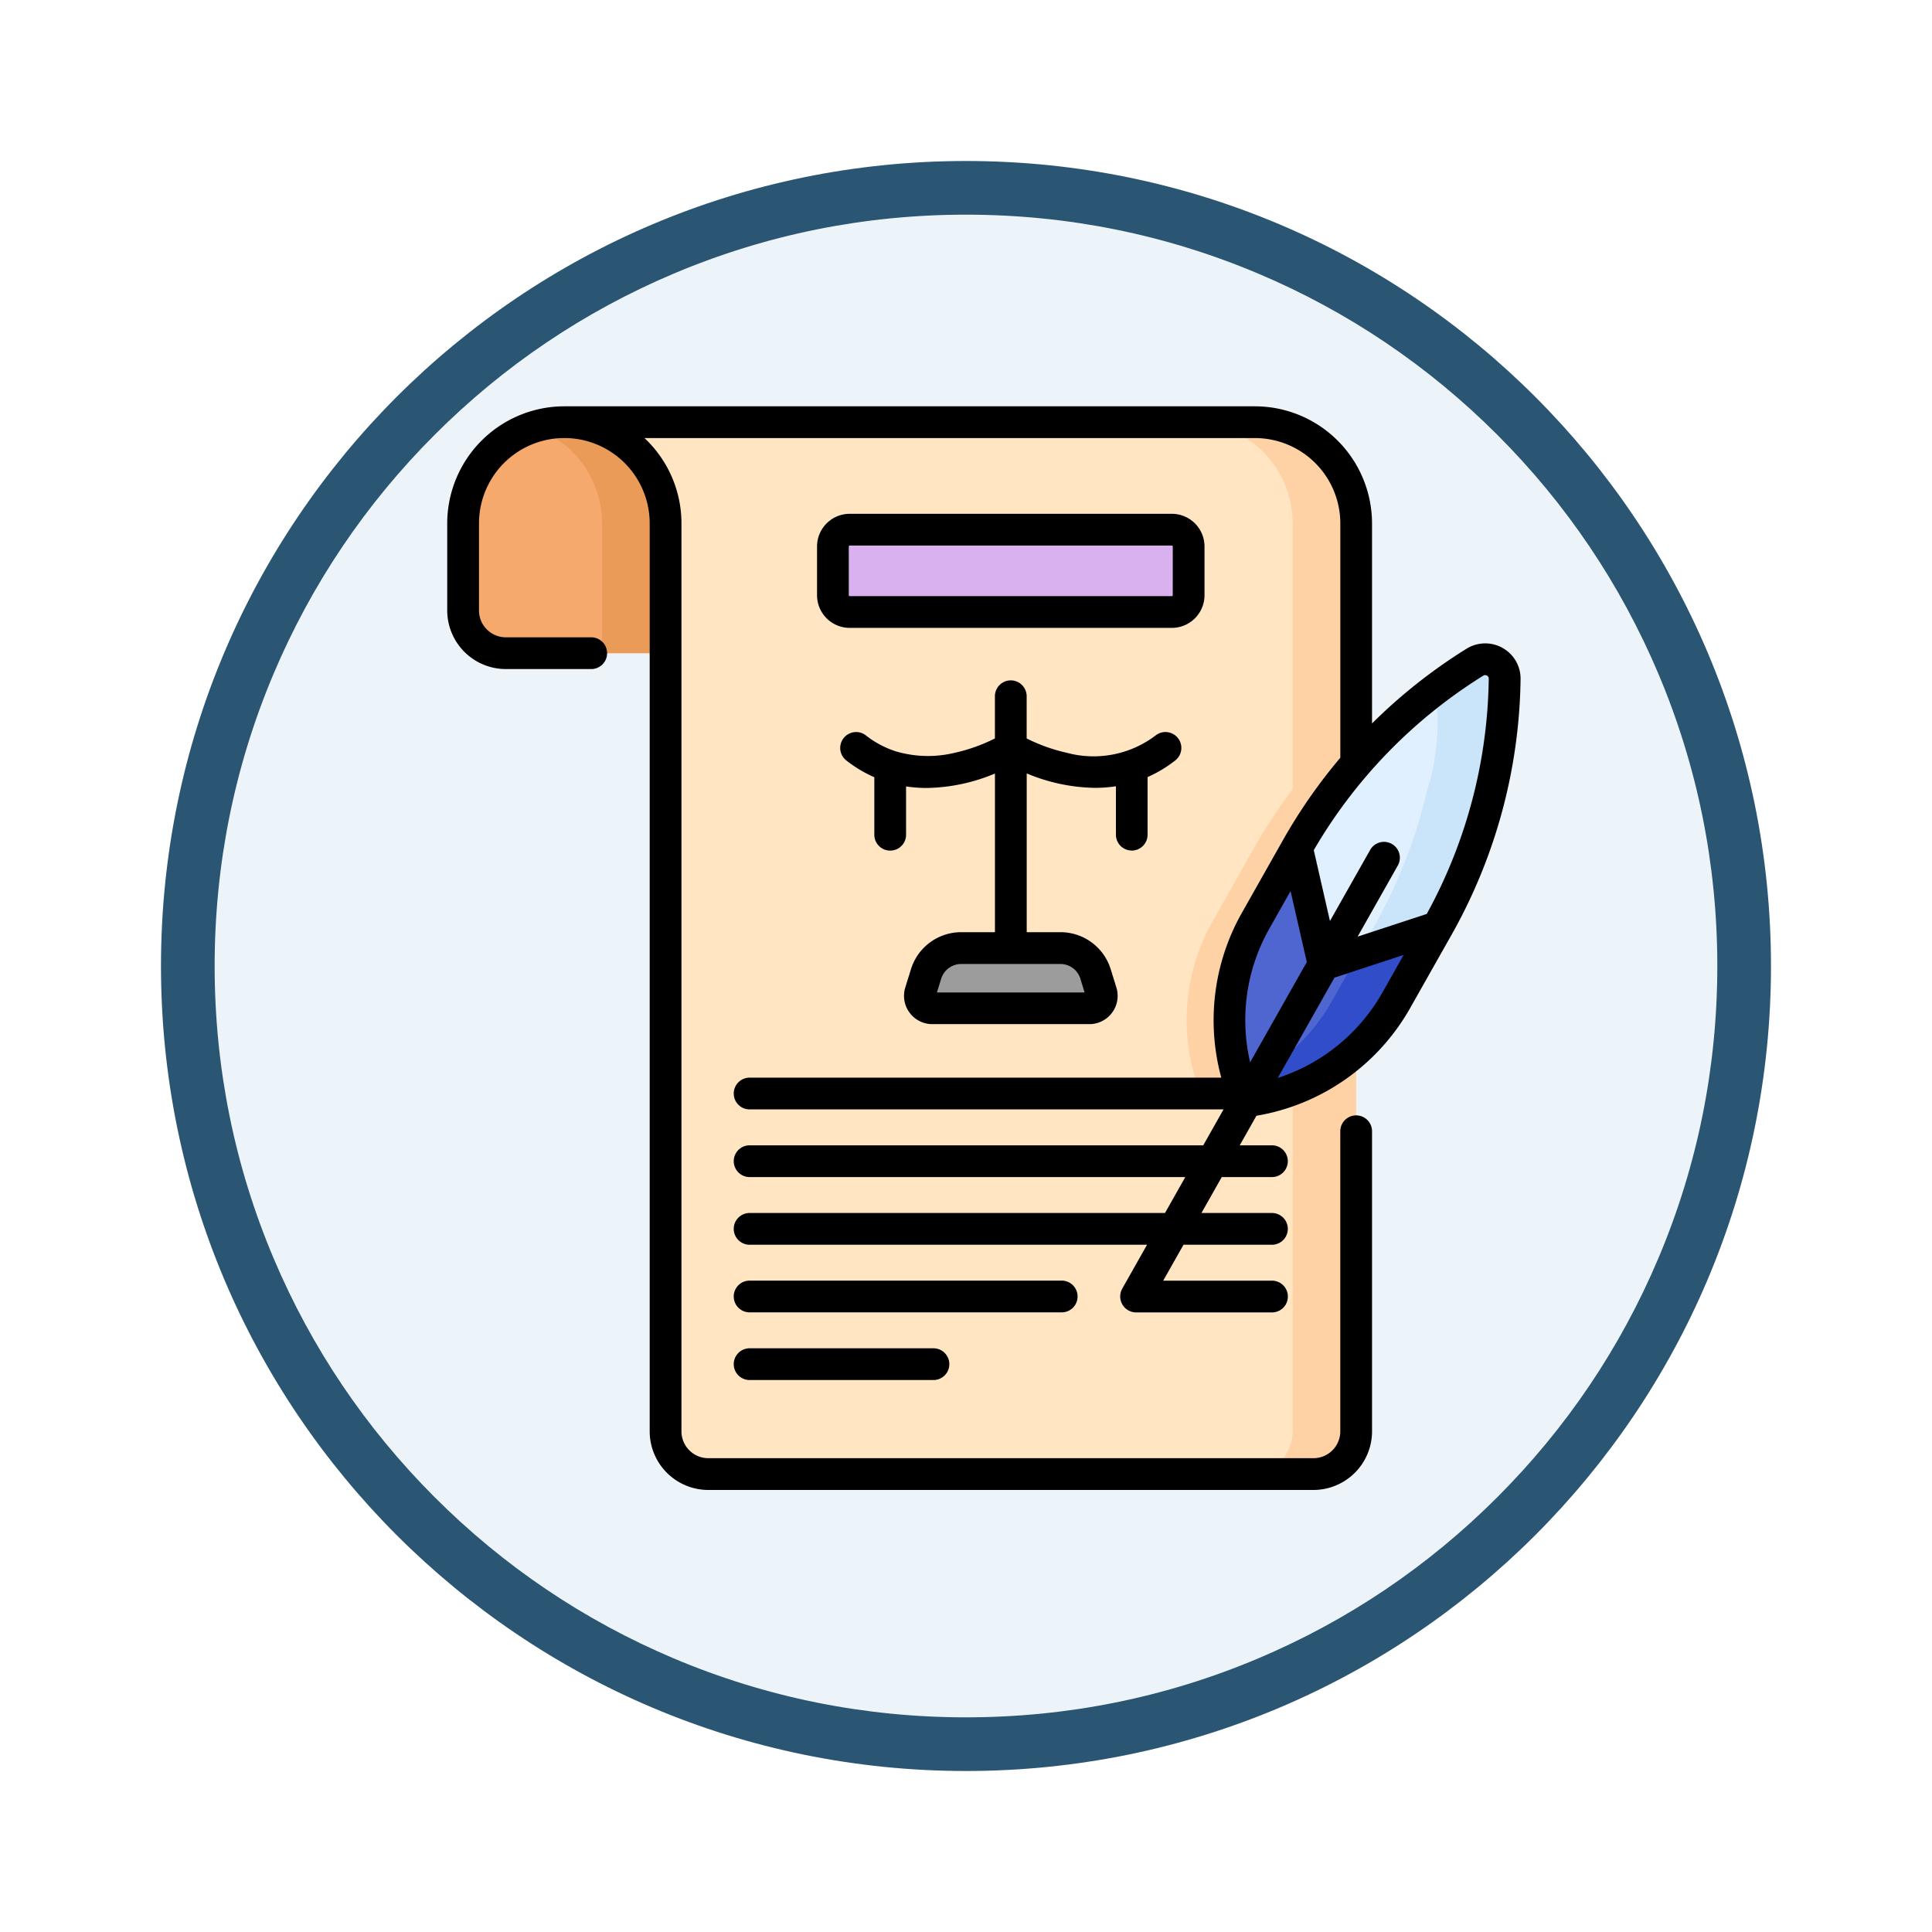 <svg xmlns="http://www.w3.org/2000/svg" xmlns:xlink="http://www.w3.org/1999/xlink" width="108" height="108" viewBox="0 0 108 108">
  <defs>
    <filter id="Path_904820" x="0" y="0" width="108" height="108" filterUnits="userSpaceOnUse">
      <feOffset dy="3" input="SourceAlpha"/>
      <feGaussianBlur stdDeviation="3" result="blur"/>
      <feFlood flood-opacity="0.161"/>
      <feComposite operator="in" in2="blur"/>
      <feComposite in="SourceGraphic"/>
    </filter>
  </defs>
  <g id="Group_1144171" data-name="Group 1144171" transform="translate(-4323.101 -4424)">
    <g id="Group_1144170" data-name="Group 1144170">
      <g id="Icono" transform="translate(3708 -576)">
        <g transform="matrix(1, 0, 0, 1, 615.1, 5000)" filter="url(#Path_904820)">
          <g id="Path_904820-2" data-name="Path 904820" transform="translate(9 6)" fill="#ecf4fa">
            <path d="M 45 88.5 C 39.127 88.5 33.43 87.35 28.068 85.082 C 22.889 82.891 18.236 79.755 14.241 75.759 C 10.245 71.764 7.109 67.111 4.918 61.932 C 2.65 56.57 1.5 50.873 1.5 45 C 1.5 39.127 2.65 33.43 4.918 28.068 C 7.109 22.889 10.245 18.236 14.241 14.241 C 18.236 10.245 22.889 7.109 28.068 4.918 C 33.43 2.65 39.127 1.5 45 1.5 C 50.873 1.5 56.57 2.65 61.932 4.918 C 67.111 7.109 71.764 10.245 75.759 14.241 C 79.755 18.236 82.891 22.889 85.082 28.068 C 87.35 33.43 88.5 39.127 88.5 45 C 88.5 50.873 87.35 56.57 85.082 61.932 C 82.891 67.111 79.755 71.764 75.759 75.759 C 71.764 79.755 67.111 82.891 61.932 85.082 C 56.57 87.35 50.873 88.5 45 88.5 Z" stroke="none"/>
            <path d="M 45 3 C 39.329 3 33.829 4.11 28.653 6.299 C 23.652 8.415 19.16 11.443 15.302 15.302 C 11.443 19.16 8.415 23.652 6.299 28.653 C 4.11 33.829 3 39.329 3 45 C 3 50.671 4.11 56.171 6.299 61.347 C 8.415 66.348 11.443 70.84 15.302 74.698 C 19.16 78.557 23.652 81.585 28.653 83.701 C 33.829 85.89 39.329 87 45 87 C 50.671 87 56.171 85.89 61.347 83.701 C 66.348 81.585 70.84 78.557 74.698 74.698 C 78.557 70.84 81.585 66.348 83.701 61.347 C 85.89 56.171 87 50.671 87 45 C 87 39.329 85.89 33.829 83.701 28.653 C 81.585 23.652 78.557 19.16 74.698 15.302 C 70.84 11.443 66.348 8.415 61.347 6.299 C 56.171 4.11 50.671 3 45 3 M 45 0 C 69.853 0 90 20.147 90 45 C 90 69.853 69.853 90 45 90 C 20.147 90 0 69.853 0 45 C 0 20.147 20.147 0 45 0 Z" stroke="none" fill="#2a5673"/>
          </g>
        </g>
        <g id="Group_1144115" data-name="Group 1144115" transform="translate(637.677 5022.713)">
          <g id="Group_1144108" data-name="Group 1144108" transform="translate(3.311 0.887)">
            <path id="Path_978945" data-name="Path 978945" d="M21.237,7.5V20.413H12.31a2.391,2.391,0,0,1-2.39-2.39V13.159A5.656,5.656,0,0,1,15.579,7.5Z" transform="translate(-9.92 -7.5)" fill="#f6a96c"/>
            <path id="Path_978946" data-name="Path 978946" d="M50.19,7.5V20.413H46.641V13.159a5.666,5.666,0,0,0-3.883-5.375A5.631,5.631,0,0,1,44.531,7.5Z" transform="translate(-38.873 -7.5)" fill="#ea9b58"/>
            <path id="Path_978947" data-name="Path 978947" d="M102.013,13.159v50.75a2.389,2.389,0,0,1-2.39,2.39H65.8a2.389,2.389,0,0,1-2.39-2.39V13.159A5.658,5.658,0,0,0,57.748,7.5H96.355a5.658,5.658,0,0,1,5.657,5.659Z" transform="translate(-52.09 -7.5)" fill="#ffe5c2"/>
            <path id="Path_978948" data-name="Path 978948" d="M363.285,13.159v50.75a2.389,2.389,0,0,1-2.39,2.39h-3.549a2.389,2.389,0,0,0,2.39-2.39V13.159A5.658,5.658,0,0,0,354.078,7.5h3.549a5.658,5.658,0,0,1,5.657,5.659Z" transform="translate(-313.362 -7.5)" fill="#fed2a4"/>
            <path id="Path_978949" data-name="Path 978949" d="M361.271,148.1v15.428l-.159.28a11.229,11.229,0,0,1-8.362,5.613,11.226,11.226,0,0,1,.5-10.058l2.328-4.118A28.9,28.9,0,0,1,361.271,148.1Z" transform="translate(-311.348 -131.466)" fill="#fed2a4"/>
            <path id="Path_978950" data-name="Path 978950" d="M203.613,62.891H185.607a.94.94,0,0,1-.94-.94V59.228a.94.94,0,0,1,.94-.94h18.006a.94.94,0,0,1,.94.94v2.723A.94.94,0,0,1,203.613,62.891Z" transform="translate(-163.993 -52.279)" fill="#d9b1ee"/>
            <path id="Path_978951" data-name="Path 978951" d="M235.207,259.367h-8.778a.7.7,0,0,1-.663-.9l.315-1.014A2.064,2.064,0,0,1,228.052,256h5.533a2.064,2.064,0,0,1,1.971,1.452l.315,1.014A.7.7,0,0,1,235.207,259.367Z" transform="translate(-200.202 -226.601)" fill="#9c9c9c"/>
            <g id="Group_1144107" data-name="Group 1144107" transform="translate(42.833 13.251)">
              <path id="Path_978952" data-name="Path 978952" d="M383.611,134.479l-2.328,4.119a11.228,11.228,0,0,1-8.361,5.613,11.228,11.228,0,0,1,.5-10.058l2.328-4.119a28.97,28.97,0,0,1,9.948-10.361,1.087,1.087,0,0,1,1.664.93,28.979,28.979,0,0,1-3.747,13.876Z" transform="translate(-371.965 -119.506)" fill="#e1f0ff"/>
              <path id="Path_978953" data-name="Path 978953" d="M390.177,119.673a28.951,28.951,0,0,0-2.8,1.975,1.072,1.072,0,0,1,.712,1.028,13.052,13.052,0,0,1-.592,4.2,28.948,28.948,0,0,1-2.977,7.608L382.2,138.6a11.225,11.225,0,0,1-5.147,4.7q.157.46.355.909a11.227,11.227,0,0,0,8.361-5.613l2.328-4.119a28.978,28.978,0,0,0,3.747-13.876A1.087,1.087,0,0,0,390.177,119.673Z" transform="translate(-376.448 -119.506)" fill="#cae4f9"/>
              <path id="Path_978954" data-name="Path 978954" d="M383.611,212.935l-2.328,4.119a11.228,11.228,0,0,1-8.361,5.613,11.228,11.228,0,0,1,.5-10.058l2.328-4.119,1.494,6.537Z" transform="translate(-371.965 -197.962)" fill="#4f66d0"/>
              <path id="Path_978955" data-name="Path 978955" d="M383.71,247.506l-1.515,2.68a11.226,11.226,0,0,1-5.147,4.7q.157.46.355.909a11.228,11.228,0,0,0,8.361-5.613l2.328-4.119Z" transform="translate(-376.447 -231.094)" fill="#314dc9"/>
            </g>
          </g>
          <g id="Group_1144109" data-name="Group 1144109" transform="translate(2.424 0)">
            <path id="Path_978956" data-name="Path 978956" d="M198.827,55.338V52.615A1.829,1.829,0,0,0,197,50.788H178.994a1.829,1.829,0,0,0-1.827,1.827v2.723a1.829,1.829,0,0,0,1.827,1.827H197A1.829,1.829,0,0,0,198.827,55.338Zm-1.775,0a.053.053,0,0,1-.053.053H178.994a.053.053,0,0,1-.053-.053V52.615a.053.053,0,0,1,.053-.053H197a.053.053,0,0,1,.053.053Z" transform="translate(-156.494 -44.779)"/>
            <path id="Path_978957" data-name="Path 978957" d="M157.025,414a.887.887,0,0,0-.887-.887H138.692a.887.887,0,0,0,0,1.775h17.446A.887.887,0,0,0,157.025,414Z" transform="translate(-121.788 -364.239)"/>
            <path id="Path_978958" data-name="Path 978958" d="M138.692,445.084a.887.887,0,1,0,0,1.775h10.276a.887.887,0,1,0,0-1.775Z" transform="translate(-121.788 -392.427)"/>
            <path id="Path_978959" data-name="Path 978959" d="M61.424,13.509a1.981,1.981,0,0,0-2.02.042,29.856,29.856,0,0,0-5.283,4.177V6.546A6.553,6.553,0,0,0,47.577,0H8.969A6.553,6.553,0,0,0,2.424,6.545v4.865A3.281,3.281,0,0,0,5.7,14.688h4.774a.887.887,0,1,0,0-1.775H5.7a1.5,1.5,0,0,1-1.5-1.5V6.545a4.771,4.771,0,0,1,9.542,0V57.3a3.281,3.281,0,0,0,3.277,3.277H50.844A3.281,3.281,0,0,0,54.122,57.3V40.525a.887.887,0,0,0-1.775,0V57.3a1.5,1.5,0,0,1-1.5,1.5H17.018a1.5,1.5,0,0,1-1.5-1.5V6.546a6.529,6.529,0,0,0-2.069-4.771h34.13a4.776,4.776,0,0,1,4.77,4.771v13.1a29.8,29.8,0,0,0-3.195,4.584l-2.328,4.119a12.206,12.206,0,0,0-1.131,9.179H19.328a.887.887,0,1,0,0,1.775H45.821l-1.135,2.008H19.328a.887.887,0,1,0,0,1.775H43.683l-1.135,2.008H19.328a.887.887,0,1,0,0,1.775H41.545l-1.39,2.459a.893.893,0,0,0,.774,1.324h7.6a.887.887,0,0,0,0-1.775H42.448l1.135-2.008h4.943a.887.887,0,0,0,0-1.775h-3.94l1.135-2.008h2.805a.887.887,0,0,0,0-1.775h-1.8l.934-1.653a12.172,12.172,0,0,0,8.575-5.99l2.328-4.119a29.866,29.866,0,0,0,3.862-14.3,1.966,1.966,0,0,0-1-1.738ZM47.307,36.672a10.393,10.393,0,0,1,1.061-7.451l1.2-2.124.907,3.969Zm1.545.873,3.169-5.606,3.868-1.27-1.2,2.124a10.393,10.393,0,0,1-5.836,4.752ZM59.9,21.3a28.049,28.049,0,0,1-2.72,7.077l-3.864,1.268,2.246-3.974a.887.887,0,1,0-1.545-.873l-2.247,3.974-.905-3.961a28.162,28.162,0,0,1,9.472-9.752.205.205,0,0,1,.109-.033.207.207,0,0,1,.1.028.181.181,0,0,1,.1.17A28.047,28.047,0,0,1,59.9,21.3Z" transform="translate(-2.424)"/>
            <path id="Path_978960" data-name="Path 978960" d="M204.413,139.038a.887.887,0,0,0,.887-.887v-3.222a7.233,7.233,0,0,0,1.547-.93.887.887,0,0,0-1.094-1.4,5.736,5.736,0,0,1-4.972.971,9.674,9.674,0,0,1-2.24-.8v-2.359a.887.887,0,1,0-1.775,0v2.359a9.674,9.674,0,0,1-2.24.8,6.331,6.331,0,0,1-3.312-.084l-.044-.015a5.312,5.312,0,0,1-1.616-.871.887.887,0,0,0-1.094,1.4,7.223,7.223,0,0,0,1.565.938v3.214a.887.887,0,1,0,1.775,0v-2.7a7.736,7.736,0,0,0,1.153.086,10.192,10.192,0,0,0,3.815-.807V143.6h-1.879a2.938,2.938,0,0,0-2.818,2.075l-.315,1.014a1.582,1.582,0,0,0,1.511,2.051h8.778a1.582,1.582,0,0,0,1.511-2.051l-.315-1.014a2.938,2.938,0,0,0-2.818-2.075h-1.879v-8.876a10.191,10.191,0,0,0,3.815.807,7.723,7.723,0,0,0,1.171-.089v2.706a.887.887,0,0,0,.887.887Zm-2.87,7.167.237.764h-8.255l.237-.764a1.171,1.171,0,0,1,1.124-.827h5.533A1.171,1.171,0,0,1,201.544,146.2Z" transform="translate(-166.15 -114.203)"/>
          </g>
        </g>
      </g>
    </g>
  </g>
</svg>
